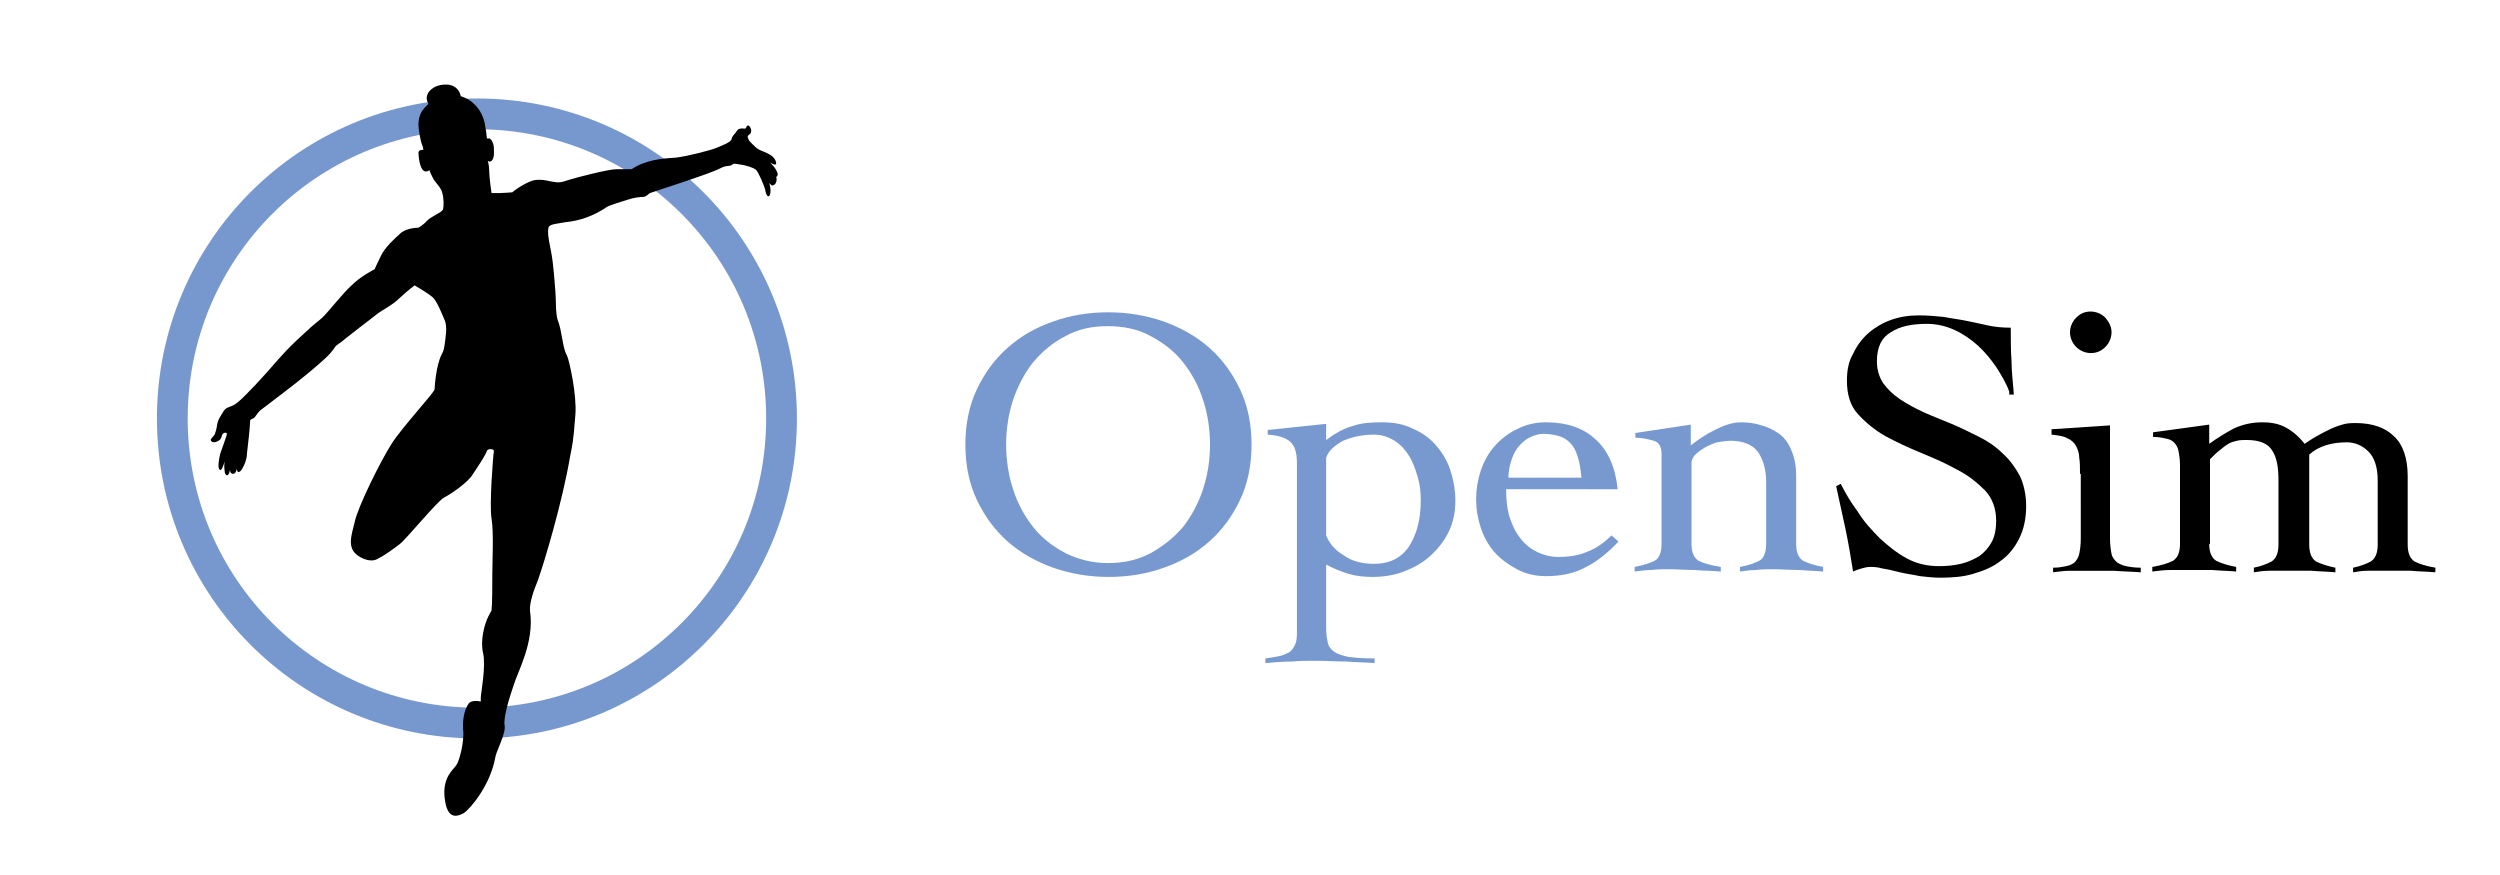 <?xml version="1.0" encoding="utf-8"?>
<!-- Generator: Adobe Illustrator 27.2.0, SVG Export Plug-In . SVG Version: 6.00 Build 0)  -->
<svg version="1.1" id="Layer_1" xmlns="http://www.w3.org/2000/svg" xmlns:xlink="http://www.w3.org/1999/xlink" x="0px" y="0px"
	 viewBox="0 0 325 113.7" style="enable-background:new 0 0 325 113.7;" xml:space="preserve">
<style type="text/css">
	.st0{clip-path:url(#SVGID_00000118359841647228140250000014546808224646328970_);}
	.st1{fill:none;stroke:#7798CE;stroke-width:4;stroke-miterlimit:10;}
	.st2{fill:#7799CF;}
</style>
<g>
	<g id="Layer-1">
		<g>
			<defs>
				<polygon id="SVGID_1_" points="5,2.1 364.4,-3.8 360.5,113.7 5,112.9 				"/>
			</defs>
			<clipPath id="SVGID_00000043429005044258696350000008021798149240187033_">
				<use xlink:href="#SVGID_1_"  style="overflow:visible;"/>
			</clipPath>
			<g style="clip-path:url(#SVGID_00000043429005044258696350000008021798149240187033_);">
				<path class="st1" d="M101.6,54.4c0,21.9-17.7,39.6-39.6,39.6c-21.9,0-39.6-17.7-39.6-39.6S40.1,14.8,62,14.8
					C83.9,14.8,101.6,32.5,101.6,54.4z"/>
				<path d="M100.9,23c0.6-0.3-0.3-1.4-0.8-1.9c0,0,0.7,0.5,0.8,0.2c0-0.3-0.1-0.9-1.2-1.4c-0.6-0.3-0.9-0.3-1.4-0.7
					c-0.4-0.4-0.9-0.8-1-1.1c-0.1-0.3-0.2-0.4,0.1-0.6c0.3-0.2,0.3-0.6,0.2-0.8c-0.2-0.5-0.5-0.5-0.6-0.1c-0.1,0.2-0.3,0.1-0.5,0.1
					c-0.2,0-0.5,0-0.7,0.3c-0.3,0.5-0.6,0.6-0.7,1.1c-0.1,0.4-1.2,0.8-1.9,1.1c-0.7,0.3-3.7,1.1-5.4,1.3c-1.8,0.1-3.9,0.3-5.7,1.5
					c0,0-1,0-2,0c-1,0-5.3,1.1-6.2,1.4c-0.9,0.3-1.2,0.4-2.2,0.2c-0.9-0.2-1.9-0.4-2.8,0c-1.4,0.6-2.3,1.4-2.3,1.4s-1.2,0.1-1.6,0.1
					h-1.1c0,0-0.3-2-0.3-2.8c0-0.9-0.2-1.4-0.2-1.4s0.3,0.3,0.6-0.1c0.3-0.4,0.2-1.2,0.2-1.6c0-0.4-0.3-1.3-0.7-1.2
					c-0.1,0-0.1,0-0.2,0c0,0-0.2-2.1-0.5-2.7c-0.2-0.6-0.6-1.3-1.3-1.9c-0.4-0.4-1-0.7-1.6-0.9c-0.1-0.5-0.5-1.4-1.7-1.5
					c-1.4-0.1-2.5,0.6-2.7,1.5c-0.1,0.5,0.1,0.8,0.2,1c-0.1,0.1-0.2,0.2-0.3,0.3c-0.8,0.8-1,1.5-1,2.5c0,0.3,0.2,1.9,0.5,2.6
					c0.2,0.5,0.1,0.6,0.1,0.6s-0.5-0.1-0.6,0.3c0,0.4,0.1,1.2,0.2,1.5c0.1,0.4,0.3,0.9,0.7,1c0.4,0,0.5-0.2,0.5-0.2s0.5,1.2,0.7,1.4
					c0.2,0.3,0.9,1,1,1.6c0.2,0.6,0.2,1.7,0.1,2.1c-0.1,0.4-1.5,0.9-2.1,1.5c-0.4,0.5-1.1,0.9-1.1,0.9s-1.5,0-2.3,0.7
					c-0.8,0.7-2.1,1.9-2.6,3c-0.5,1-0.8,1.7-0.8,1.7s-1.8,0.9-3,2.1c-1.2,1.1-2.9,3.3-3.7,4.1c-0.4,0.4-1.4,1.1-2.3,2
					c-1.2,1.1-2,1.8-3.6,3.6c-1.6,1.9-4.4,4.9-5.2,5.5c-0.8,0.7-1.4,0.5-1.8,1.1c-0.4,0.7-0.8,1.1-0.9,2c-0.1,0.6-0.2,0.8-0.3,1.1
					c-0.2,0.3-0.5,0.5-0.5,0.7c0,0.2,0.3,0.3,0.4,0.3c0.2,0,0.9-0.2,1-0.7c0.1-0.7,0.7-0.6,0.7-0.4s-0.5,1.5-0.7,2.1
					c-0.3,0.7-0.4,1.7-0.4,2.1c0,0.3,0.2,0.7,0.4,0.4c0.2-0.3,0.4-1,0.4-1s-0.1,0.6,0,1.2c0,0.6,0.5,1,0.7-0.1c0,0,0,0.5,0.4,0.5
					c0.4,0,0.5-0.7,0.5-0.7c0,0.5,0.2,0.6,0.5,0.3c0.2-0.2,0.8-1.3,0.8-2.2c0.1-0.9,0.4-3.4,0.4-4c0-0.6,0.1-0.4,0.4-0.6
					c0.3-0.1,0.5-0.7,1-1.1c0.5-0.4,4.4-3.3,6.3-4.9c2-1.7,2.6-2.2,3.3-3.2c0.2-0.4,0.8-0.6,1.3-1.1c0.5-0.4,3.2-2.5,4-3.1
					c0.8-0.7,2.1-1.2,3.2-2.3c1.2-1.1,1.9-1.6,1.9-1.6s1.7,1,2.3,1.5s1.2,2.1,1.6,3c0.4,0.9,0.1,2.4,0,3.2c-0.1,0.8-0.2,0.9-0.4,1.3
					c-0.7,1.4-0.9,4.1-0.9,4.5c0,0.4-4.2,4.9-5.6,7.1c-1.4,2.2-4.4,8.2-4.8,10.2c-0.5,1.9-0.7,2.8-0.2,3.7c0.5,0.8,2.1,1.6,3.1,1.1
					c1-0.5,2.1-1.3,3-2c0.7-0.5,4.9-5.6,5.7-6c0.8-0.4,3.2-2,3.8-3.1c0.8-1.2,1.6-2.4,1.8-3c0.1-0.3,1-0.3,0.9,0.1
					c-0.1,0.5-0.6,6.9-0.3,8.7c0.3,1.8,0.1,5.7,0.1,7.2c0,1.5,0,3.9-0.1,4.7c0,0.2,0.1-0.2-0.4,0.8c-0.5,1-1.1,3.1-0.7,4.8
					c0.4,1.7-0.3,5.3-0.3,5.8l0,0.5c0,0-1.2-0.3-1.6,0.3c-0.4,0.6-0.8,1.7-0.7,3.3c0.2,1.6-0.5,4.2-0.9,4.7
					c-0.3,0.5-1.8,1.5-1.5,4.2c0.3,2.7,1.4,2.6,2.5,2c1-0.7,3.5-3.8,4.1-7.3c0.1-0.7,1.4-3.1,1.2-4.1c-0.2-0.9,0.6-3.6,1.2-5.3
					c0.5-1.7,2.7-5.5,2.1-9.6c-0.1-1,0.5-2.7,1-3.9c0.8-2.2,3.2-10.2,4.2-16.1c0.3-1.6,0.4-1.6,0.7-5.5c0.2-2.6-0.8-7.1-1.1-7.7
					c-0.6-1-0.6-3.1-1.2-4.6c-0.3-0.9-0.2-2.7-0.3-3.7c-0.1-1-0.2-3.4-0.6-5.4c-0.4-1.9-0.4-2.4-0.3-2.9s1.2-0.5,2.1-0.7
					c0.9-0.1,3-0.3,5.5-2c0.3-0.2,2.2-0.8,2.9-1c0.6-0.2,1.4-0.3,1.8-0.3c0.4,0,0.7-0.4,0.9-0.5c0.2-0.1,7.8-2.5,9.1-3.2
					c0.9-0.5,1.3-0.2,1.6-0.5c0.2-0.2,0.4-0.1,1.1,0c0.7,0.1,1.7,0.4,2,0.7c0.3,0.3,1.1,2.1,1.2,2.7c0.1,0.6,0.4,1,0.6,0.5
					c0.2-0.6-0.1-1.5-0.1-1.5s0.1,0.1,0.3,0.3C100.8,24.2,101.1,23.5,100.9,23"/>
				<g>
					<path class="st2" d="M130.8,57.8c0,2,0.3,4,0.9,5.8c0.6,1.9,1.5,3.5,2.6,4.9c1.1,1.4,2.5,2.5,4.2,3.4c1.6,0.8,3.5,1.3,5.5,1.3
						c2.1,0,3.9-0.4,5.6-1.3c1.6-0.9,3-2,4.2-3.4c1.1-1.4,2-3.1,2.6-4.9c0.6-1.9,0.9-3.8,0.9-5.8s-0.3-4-0.9-5.8
						c-0.6-1.9-1.5-3.5-2.6-4.9c-1.1-1.4-2.5-2.5-4.2-3.4c-1.6-0.9-3.5-1.3-5.6-1.3c-2.1,0-3.9,0.4-5.5,1.3c-1.6,0.8-3,2-4.2,3.4
						c-1.1,1.4-2,3.1-2.6,4.9C131.1,53.8,130.8,55.8,130.8,57.8 M125.5,57.8c0-2.7,0.5-5.1,1.5-7.2c1-2.1,2.3-3.9,4-5.4
						c1.7-1.5,3.6-2.6,5.9-3.4c2.2-0.8,4.6-1.2,7.2-1.2c2.5,0,4.9,0.4,7.2,1.2c2.2,0.8,4.2,1.9,5.9,3.4c1.7,1.5,3,3.3,4,5.4
						c1,2.1,1.5,4.5,1.5,7.2s-0.5,5.1-1.5,7.2c-1,2.1-2.3,3.9-4,5.4c-1.7,1.5-3.6,2.6-5.9,3.4c-2.2,0.8-4.6,1.2-7.2,1.2
						c-2.5,0-4.9-0.4-7.2-1.2c-2.2-0.8-4.2-1.9-5.9-3.4c-1.7-1.5-3-3.3-4-5.4C126,62.9,125.5,60.5,125.5,57.8"/>
					<path class="st2" d="M172.4,69.6c0.4,1,1.1,1.9,2.3,2.6c1.1,0.8,2.5,1.1,3.9,1.1c2.1,0,3.6-0.8,4.6-2.3c1-1.6,1.5-3.5,1.5-6
						c0-1-0.1-2-0.4-3s-0.6-1.9-1.1-2.7s-1.1-1.5-1.9-2s-1.7-0.8-2.7-0.8c-1.5,0-2.8,0.3-4,0.8c-1.1,0.6-1.9,1.3-2.2,2.2V69.6z
						 M172.4,81.6c0,0.8,0.1,1.4,0.2,1.9c0.1,0.5,0.4,0.9,0.8,1.2c0.4,0.3,1,0.5,1.9,0.7c0.8,0.1,1.9,0.2,3.4,0.2v0.6
						c-1.2-0.1-2.5-0.1-3.7-0.2c-1.2,0-2.5-0.1-3.7-0.1c-1.1,0-2.3,0-3.4,0.1c-1.1,0-2.2,0.1-3.4,0.2v-0.6c0.7-0.1,1.3-0.2,1.8-0.3
						c0.5-0.1,0.9-0.3,1.3-0.5c0.3-0.2,0.6-0.6,0.8-1.1c0.2-0.4,0.2-1.1,0.2-1.8V60.2c0-1.4-0.3-2.3-0.9-2.8
						c-0.6-0.5-1.5-0.8-2.9-0.9v-0.6l7.6-0.8v2.1c1.2-0.9,2.3-1.5,3.4-1.8c1.1-0.4,2.3-0.5,3.8-0.5c1.5,0,2.8,0.2,4,0.8
						c1.2,0.5,2.2,1.2,3,2.1c0.8,0.9,1.5,2,1.9,3.2c0.4,1.2,0.7,2.6,0.7,4.1c0,1.5-0.3,2.9-0.9,4.1c-0.6,1.2-1.4,2.2-2.4,3.1
						c-1,0.9-2.1,1.5-3.4,2c-1.3,0.5-2.7,0.7-4.1,0.7c-1,0-2.1-0.1-3.1-0.4s-1.9-0.7-2.9-1.2V81.6z"/>
					<path class="st2" d="M205.6,62.1c-0.1-0.9-0.2-1.7-0.4-2.4c-0.2-0.7-0.4-1.3-0.8-1.8c-0.4-0.5-0.9-0.9-1.4-1.1
						c-0.6-0.2-1.4-0.4-2.3-0.4c-0.7,0-1.3,0.2-1.9,0.5c-0.6,0.3-1.1,0.8-1.5,1.3c-0.4,0.5-0.7,1.2-0.9,1.9c-0.2,0.7-0.3,1.3-0.3,2
						H205.6z M195.8,63.6c0,1.7,0.2,3.2,0.7,4.3c0.4,1.1,1,2,1.7,2.7c0.7,0.7,1.4,1.1,2.2,1.4c0.8,0.3,1.5,0.4,2.2,0.4
						c1.4,0,2.7-0.2,3.8-0.7c1.1-0.4,2.2-1.2,3.1-2.1l0.9,0.8c-1.4,1.5-2.8,2.6-4.2,3.3c-1.4,0.8-3.2,1.2-5.2,1.2
						c-1.4,0-2.7-0.3-3.8-0.9c-1.1-0.6-2.1-1.3-2.9-2.2c-0.8-0.9-1.4-2-1.8-3.2c-0.4-1.2-0.6-2.4-0.6-3.7c0-1.3,0.2-2.5,0.6-3.7
						c0.4-1.2,1-2.3,1.8-3.2c0.8-0.9,1.8-1.7,2.9-2.2c1.1-0.6,2.4-0.9,3.8-0.9c2.6,0,4.8,0.7,6.4,2.2c1.6,1.4,2.6,3.6,2.9,6.5H195.8
						z"/>
					<path class="st2" d="M212.5,56.3l7.3-1.1v2.7c0.9-0.7,1.9-1.4,3.1-2c1.2-0.6,2.3-1,3.4-1c0.9,0,1.8,0.1,2.7,0.4
						c0.8,0.2,1.6,0.6,2.3,1.1c0.7,0.5,1.2,1.2,1.6,2.2c0.4,0.9,0.6,2,0.6,3.3v8.8c0,1.1,0.3,1.8,0.9,2.2c0.6,0.3,1.5,0.6,2.6,0.8
						v0.6c-1-0.1-2-0.1-3.1-0.2c-1.1,0-2.2-0.1-3.4-0.1c-0.8,0-1.5,0-2.2,0.1c-0.7,0-1.4,0.1-2.1,0.2v-0.6c1.1-0.2,1.9-0.5,2.5-0.8
						c0.6-0.3,0.9-1.1,0.9-2.2v-8c0-1.7-0.4-3-1.1-4c-0.7-0.9-1.9-1.4-3.5-1.4c-0.6,0-1.1,0.1-1.8,0.2c-0.6,0.2-1.1,0.4-1.6,0.7
						s-0.9,0.6-1.2,0.9c-0.3,0.3-0.5,0.7-0.5,1v10.6c0,1.1,0.3,1.8,0.9,2.2c0.6,0.3,1.6,0.6,2.9,0.8v0.6c-1.1-0.1-2.3-0.1-3.4-0.2
						c-1.1,0-2.2-0.1-3.4-0.1c-0.8,0-1.5,0-2.2,0.1c-0.7,0-1.5,0.1-2.2,0.2v-0.6c1.1-0.2,2-0.5,2.6-0.8s0.9-1.1,0.9-2.2V59.1
						c0-1-0.3-1.6-1-1.8c-0.7-0.2-1.5-0.4-2.4-0.4V56.3z"/>
					<path d="M261.2,50.9c-0.4-1.1-1-2.1-1.7-3.2c-0.7-1-1.5-2-2.4-2.8c-0.9-0.8-1.9-1.5-3-2c-1.1-0.5-2.3-0.8-3.6-0.8
						c-1.9,0-3.5,0.3-4.7,1.1c-1.2,0.7-1.8,1.9-1.8,3.8c0,1.1,0.3,2,0.8,2.8c0.6,0.8,1.3,1.5,2.2,2.1c0.9,0.6,2,1.2,3.1,1.7
						s2.4,1,3.6,1.5c1.2,0.5,2.4,1.1,3.6,1.7c1.2,0.6,2.2,1.3,3.1,2.2c0.9,0.8,1.6,1.8,2.2,2.9c0.5,1.1,0.8,2.4,0.8,3.9
						c0,1.6-0.3,3-0.9,4.2c-0.6,1.2-1.4,2.2-2.4,2.9c-1,0.8-2.2,1.3-3.6,1.7c-1.3,0.4-2.8,0.5-4.3,0.5c-0.8,0-1.7-0.1-2.6-0.2
						c-0.9-0.2-1.8-0.3-2.6-0.5c-0.8-0.2-1.6-0.4-2.3-0.5c-0.7-0.2-1.2-0.2-1.6-0.2c-0.4,0-0.7,0.1-1.1,0.2
						c-0.3,0.1-0.7,0.2-1.1,0.4c-0.3-1.9-0.6-3.7-1-5.6c-0.4-1.8-0.8-3.7-1.2-5.5l0.6-0.3c0.6,1.2,1.3,2.4,2.2,3.6
						c0.8,1.3,1.8,2.4,2.9,3.5c1.1,1,2.2,1.9,3.5,2.6s2.7,1,4.2,1c1,0,1.9-0.1,2.8-0.3c0.9-0.2,1.7-0.6,2.4-1
						c0.7-0.5,1.2-1.1,1.6-1.8c0.4-0.7,0.6-1.7,0.6-2.8c0-1.6-0.5-2.9-1.4-3.9c-1-1-2.2-2-3.6-2.7c-1.4-0.8-3-1.5-4.7-2.2
						c-1.7-0.7-3.2-1.4-4.7-2.2c-1.4-0.8-2.6-1.8-3.6-2.9c-1-1.1-1.4-2.6-1.4-4.3c0-1.3,0.2-2.5,0.8-3.5c0.5-1.1,1.2-2,2-2.7
						c0.8-0.7,1.8-1.3,2.9-1.7c1.1-0.4,2.3-0.6,3.6-0.6c1.2,0,2.3,0.1,3.3,0.2c1,0.2,1.9,0.3,2.9,0.5c1,0.2,1.9,0.4,2.8,0.6
						c0.9,0.2,1.9,0.3,3,0.3c0,1.5,0,3,0.1,4.4c0,1.4,0.2,2.8,0.3,4.3H261.2z"/>
					<path d="M271.8,40.5c0.7,0,1.4,0.3,1.9,0.8c0.5,0.6,0.8,1.2,0.8,1.9s-0.3,1.4-0.8,1.9c-0.5,0.5-1.1,0.8-1.9,0.8
						c-0.7,0-1.4-0.3-1.9-0.8c-0.5-0.5-0.8-1.2-0.8-1.9s0.3-1.4,0.8-1.9C270.5,40.7,271.1,40.5,271.8,40.5 M270.4,61.6
						c0-0.8,0-1.5-0.1-2.1c0-0.6-0.2-1.1-0.4-1.5c-0.2-0.4-0.6-0.8-1.1-1c-0.5-0.3-1.2-0.4-2.1-0.5v-0.7l7.6-0.5v14.7
						c0,0.8,0.1,1.5,0.2,2s0.4,0.8,0.7,1.1c0.3,0.2,0.7,0.4,1.2,0.5c0.5,0.1,1.1,0.2,1.9,0.2v0.6c-1.2-0.1-2.3-0.1-3.5-0.2
						c-1.2,0-2.4,0-3.5,0c-0.8,0-1.5,0-2.2,0c-0.7,0-1.5,0.1-2.2,0.2v-0.6c0.7,0,1.2-0.1,1.7-0.2c0.5-0.1,0.9-0.3,1.1-0.5
						s0.5-0.6,0.6-1.1c0.1-0.5,0.2-1.1,0.2-2V61.6z"/>
					<path d="M287.2,70.7c0,1.1,0.3,1.8,0.9,2.2c0.6,0.3,1.5,0.6,2.6,0.8v0.6c-1-0.1-2-0.1-3.1-0.2c-1.1,0-2.2,0-3.3,0
						c-0.8,0-1.5,0-2.2,0c-0.7,0-1.5,0.1-2.3,0.2v-0.6c1.2-0.2,2.1-0.5,2.7-0.8c0.6-0.4,0.9-1.1,0.9-2.2V60.5c0-0.8-0.1-1.4-0.2-1.9
						c-0.1-0.5-0.3-0.8-0.6-1.1s-0.6-0.4-1.1-0.5c-0.4-0.1-1-0.2-1.6-0.2v-0.6l7.3-1v2.5c1.1-0.8,2.1-1.4,3.2-2
						c1.1-0.5,2.3-0.8,3.7-0.8c1.2,0,2.2,0.2,3.1,0.7c0.9,0.5,1.7,1.2,2.4,2.1c0.4-0.3,0.9-0.6,1.4-0.9c0.5-0.3,1.1-0.6,1.7-0.9
						c0.6-0.3,1.1-0.5,1.8-0.7c0.6-0.2,1.2-0.2,1.8-0.2c2.1,0,3.8,0.6,4.9,1.7c1.2,1.1,1.8,2.9,1.8,5.2v8.9c0,1.1,0.3,1.8,0.9,2.2
						c0.6,0.3,1.5,0.6,2.7,0.8v0.6c-1.1-0.1-2.1-0.1-3.2-0.2c-1.1,0-2.2,0-3.4,0c-0.8,0-1.5,0-2.2,0c-0.7,0-1.3,0.1-1.9,0.2v-0.6
						c1-0.2,1.7-0.5,2.3-0.8c0.6-0.4,0.9-1.1,0.9-2.2v-8.4c0-1.6-0.4-2.9-1.2-3.7c-0.8-0.8-1.8-1.2-2.8-1.2c-2,0-3.7,0.5-4.9,1.6
						v11.7c0,1.1,0.3,1.8,0.9,2.2c0.6,0.3,1.5,0.6,2.5,0.8v0.6c-1-0.1-2-0.1-3.1-0.2c-1.1,0-2.2,0-3.3,0c-0.8,0-1.5,0-2.2,0
						c-0.7,0-1.4,0.1-2,0.2v-0.6c1-0.2,1.7-0.5,2.3-0.8c0.6-0.4,0.9-1.1,0.9-2.2v-8.4c0-1.6-0.2-2.9-0.8-3.8
						c-0.5-0.9-1.6-1.4-3.3-1.4c-0.5,0-0.9,0-1.3,0.1c-0.4,0.1-0.8,0.2-1.1,0.4c-0.4,0.2-0.7,0.5-1.1,0.8c-0.4,0.3-0.8,0.7-1.3,1.2
						V70.7z"/>
				</g>
			</g>
		</g>
	</g>
</g>
</svg>
